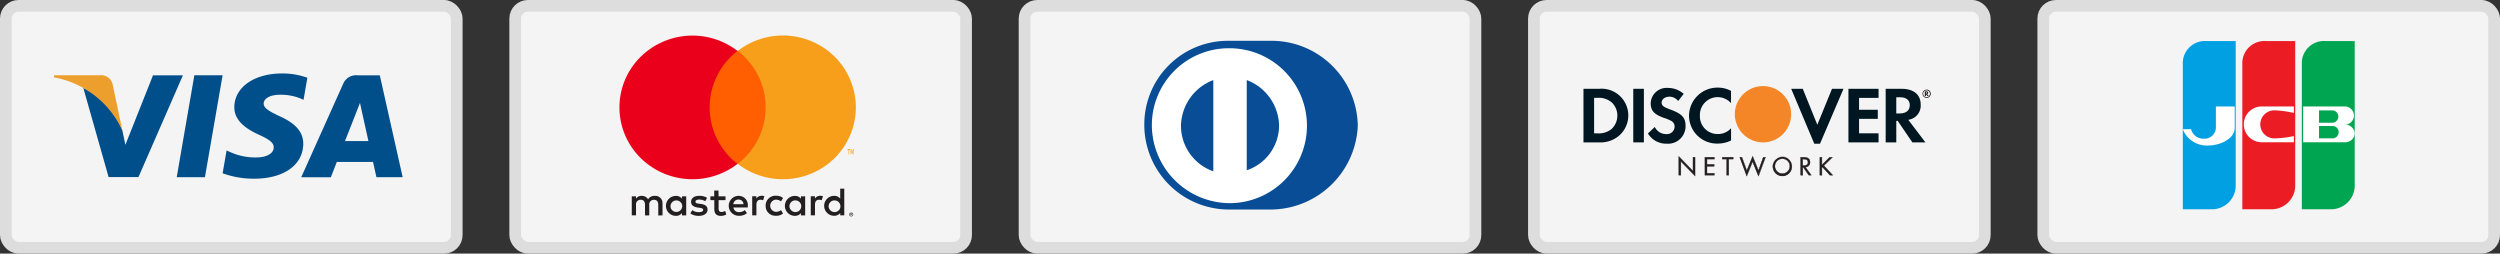 <svg xmlns="http://www.w3.org/2000/svg" xmlns:xlink="http://www.w3.org/1999/xlink" width="213.801" height="21.689" viewBox="0 0 213.801 21.689">
  <rect x="0" y="0" width="213.801" height="21.689" fill="#333333" stroke="none"/>
  <defs>
    <radialGradient id="radial-gradient" cx="0.265" cy="0.766" r="0.501" gradientTransform="matrix(0.067, 0.998, -1, 0.069, -30.031, 29.252)" gradientUnits="objectBoundingBox">
      <stop offset="0" stop-color="#fff"/>
      <stop offset="0.239" stop-color="#fce2cb"/>
      <stop offset="1" stop-color="#f48627"/>
    </radialGradient>
  </defs>
  <g id="Group_4080" data-name="Group 4080" transform="translate(0.5 0.5)">
    <g id="Group_4085" data-name="Group 4085" transform="translate(-3.198)">
      <g id="Group_4073" data-name="Group 4073" transform="translate(177.439)">
        <rect id="Rectangle_1668" data-name="Rectangle 1668" width="38.56" height="20.689" rx="1.085" transform="translate(0)" fill="#f4f4f4" stroke="#ddd" stroke-width="1"/>
      </g>
      <g id="Group_4074" data-name="Group 4074" transform="translate(189.373 3.012)">
        <path id="Path_5583" data-name="Path 5583" d="M377.673,21.472h2.573a2.036,2.036,0,0,0,1.95-1.92V7.087h-2.487a1.893,1.893,0,0,0-2.036,1.976Z" transform="translate(-377.673 -7.087)" fill="#00a0e3" fill-rule="evenodd"/>
      </g>
      <g id="Group_4075" data-name="Group 4075" transform="translate(194.463 3.012)">
        <path id="Path_5584" data-name="Path 5584" d="M387.816,21.472h2.572a2.036,2.036,0,0,0,1.95-1.92V7.087h-2.487a1.892,1.892,0,0,0-2.035,1.976Z" transform="translate(-387.816 -7.087)" fill="#ec1c24" fill-rule="evenodd"/>
      </g>
      <g id="Group_4076" data-name="Group 4076" transform="translate(199.551 3.012)">
        <path id="Path_5585" data-name="Path 5585" d="M397.956,21.472h2.573a2.036,2.036,0,0,0,1.95-1.92V7.087h-2.487a1.893,1.893,0,0,0-2.036,1.976Z" transform="translate(-397.956 -7.087)" fill="#00a551" fill-rule="evenodd"/>
      </g>
      <g id="Group_4077" data-name="Group 4077" transform="translate(189.372 8.605)">
        <path id="Path_5586" data-name="Path 5586" d="M378.379,20.181h-.708a2.2,2.2,0,0,0,2.179,1.391c.96,0,2.262-.529,2.262-1.53V18.234H380.5v1.808a.961.961,0,0,1-1.018.946A1.079,1.079,0,0,1,378.379,20.181Z" transform="translate(-377.671 -18.234)" fill="#fff" fill-rule="evenodd"/>
      </g>
      <g id="Group_4078" data-name="Group 4078" transform="translate(199.664 8.605)">
        <path id="Path_5587" data-name="Path 5587" d="M400.67,20.96a.529.529,0,1,0,0-1.057h-1.131V20.96Zm-1.131-1.336h1.1a.529.529,0,1,0,0-1.057h-1.1Zm3.054.918a.8.8,0,0,1-.848.751h-3.563V18.233h3.563a.779.779,0,1,1,0,1.558A.8.8,0,0,1,402.593,20.542Z" transform="translate(-398.182 -18.233)" fill="#fff" fill-rule="evenodd"/>
      </g>
      <g id="Group_4079" data-name="Group 4079" transform="translate(194.604 8.605)">
        <path id="Path_5588" data-name="Path 5588" d="M392.365,20.764v.529h-2.713a1.531,1.531,0,1,1,0-3.061h2.713v.556a9.182,9.182,0,0,0-1.583-.222,1.2,1.2,0,1,0,0,2.393A8.578,8.578,0,0,0,392.365,20.764Z" transform="translate(-388.096 -18.233)" fill="#fff" fill-rule="evenodd"/>
      </g>
    </g>
    <g id="Group_4084" data-name="Group 4084" transform="translate(-2.404)">
      <g id="Group_4046" data-name="Group 4046" transform="translate(133.085)">
        <rect id="Rectangle_1667" data-name="Rectangle 1667" width="38.56" height="20.689" rx="1.085" transform="translate(0)" fill="#f4f4f4" stroke="#ddd" stroke-width="1"/>
      </g>
      <g id="Group_4047" data-name="Group 4047" transform="translate(137.324 7.095)">
        <path id="Path_5557" data-name="Path 5557" d="M276.63,18.665a1.559,1.559,0,0,0,.5-1.155,1.528,1.528,0,0,0-.5-1.139A1.7,1.7,0,0,0,275.386,16h-.244V19.03h.244A1.737,1.737,0,0,0,276.63,18.665Zm-1.062-3.441a2.288,2.288,0,0,1,1.654,4.054,2.458,2.458,0,0,1-1.662.529h-1.327V15.224Z" transform="translate(-274.234 -15.224)" fill="#001722" fill-rule="evenodd"/>
      </g>
      <g id="Group_4048" data-name="Group 4048" transform="translate(141.582 7.094)">
        <path id="Path_5558" data-name="Path 5558" d="M282.71,19.806h.908V15.223h-.908Z" transform="translate(-282.71 -15.223)" fill="#001722" fill-rule="evenodd"/>
      </g>
      <g id="Group_4049" data-name="Group 4049" transform="translate(142.837 7.019)">
        <path id="Path_5559" data-name="Path 5559" d="M287.079,16.906c-.546-.2-.707-.33-.707-.577,0-.288.286-.508.678-.508a.95.95,0,0,1,.734.37l.474-.611a2.048,2.048,0,0,0-1.368-.509,1.36,1.36,0,0,0-1.453,1.312c0,.632.293.954,1.146,1.258a3.632,3.632,0,0,1,.628.261.547.547,0,0,1,.271.474.659.659,0,0,1-.706.646,1.074,1.074,0,0,1-.99-.612l-.587.558a1.817,1.817,0,0,0,1.614.872,1.493,1.493,0,0,0,1.605-1.505C288.42,17.608,288.113,17.278,287.079,16.906Z" transform="translate(-285.201 -15.072)" fill="#001722" fill-rule="evenodd"/>
      </g>
      <g id="Group_4050" data-name="Group 4050" transform="translate(146.349 6.992)">
        <path id="Path_5560" data-name="Path 5560" d="M292.184,17.415a2.393,2.393,0,0,0,2.459,2.391,2.534,2.534,0,0,0,1.138-.267V18.488a1.46,1.46,0,0,1-1.1.5,1.509,1.509,0,0,1-1.565-1.581,1.52,1.52,0,0,1,2.66-1.058V15.3a2.344,2.344,0,0,0-1.117-.28A2.43,2.43,0,0,0,292.184,17.415Z" transform="translate(-292.184 -15.019)" fill="#001722" fill-rule="evenodd"/>
      </g>
      <g id="Group_4051" data-name="Group 4051" transform="translate(155.088 7.094)">
        <path id="Path_5561" data-name="Path 5561" d="M311.8,18.3l-1.245-3.078h-.99l1.976,4.7h.488l2.011-4.7h-.984Z" transform="translate(-309.566 -15.223)" fill="#001722" fill-rule="evenodd"/>
      </g>
      <g id="Group_4052" data-name="Group 4052" transform="translate(159.983 7.094)">
        <path id="Path_5562" data-name="Path 5562" d="M319.307,19.806h2.576v-.776h-1.667V17.793h1.6v-.776h-1.6V16h1.667v-.776h-2.576Z" transform="translate(-319.307 -15.223)" fill="#001722" fill-rule="evenodd"/>
      </g>
      <g id="Group_4053" data-name="Group 4053" transform="translate(163.167 7.094)">
        <path id="Path_5563" data-name="Path 5563" d="M326.809,17.332h-.265V15.945h.28c.566,0,.873.234.873.68S327.391,17.332,326.809,17.332Zm1.823-.757c0-.858-.6-1.352-1.647-1.352h-1.348v4.583h.908V17.964h.12l1.255,1.842h1.117l-1.467-1.931A1.224,1.224,0,0,0,328.632,16.575Z" transform="translate(-325.637 -15.223)" fill="#001722" fill-rule="evenodd"/>
      </g>
      <g id="Group_4054" data-name="Group 4054" transform="translate(166.518 7.312)">
        <path id="Path_5564" data-name="Path 5564" d="M332.427,15.836h-.018v-.1h.02c.048,0,.072.017.072.051S332.475,15.836,332.427,15.836Zm.171-.055c0-.081-.054-.124-.155-.124h-.132v.4h.1V15.9l.115.157h.121l-.136-.167A.11.11,0,0,0,332.6,15.781Z" transform="translate(-332.312 -15.656)" fill="#231f20" fill-rule="evenodd"/>
      </g>
      <g id="Group_4055" data-name="Group 4055" transform="translate(166.312 7.16)">
        <path id="Path_5565" data-name="Path 5565" d="M332.256,16a.289.289,0,1,1,.283-.289A.288.288,0,0,1,332.256,16Zm0-.642a.353.353,0,1,0,.354.353A.355.355,0,0,0,332.258,15.353Z" transform="translate(-331.899 -15.353)" fill="#231f20" fill-rule="evenodd"/>
      </g>
      <g id="Group_4056" data-name="Group 4056" transform="translate(145.476 12.881)">
        <path id="Path_5566" data-name="Path 5566" d="M290.455,26.755l1.215,1.253V26.82h.174v1.6l-1.215-1.249v1.181h-.174Z" transform="translate(-290.455 -26.755)" fill="#231f20" fill-rule="evenodd"/>
      </g>
      <g id="Group_4057" data-name="Group 4057" transform="translate(145.461 12.841)">
        <path id="Path_5567" data-name="Path 5567" d="M290.456,26.756c.054.055,1.215,1.253,1.215,1.253V26.8h.142v1.547c-.054-.055-1.215-1.25-1.215-1.25V28.3h-.142Zm-.032-.04v1.615h.206V27.173l1.214,1.249V26.766h-.206v1.163l-1.214-1.253Z" transform="translate(-290.424 -26.676)" fill="#231f20" fill-rule="evenodd"/>
      </g>
      <g id="Group_4058" data-name="Group 4058" transform="translate(147.709 12.947)">
        <path id="Path_5568" data-name="Path 5568" d="M294.9,26.886h.808v.158h-.634V27.5h.615v.158h-.615v.6h.634v.159H294.9Z" transform="translate(-294.899 -26.886)" fill="#231f20" fill-rule="evenodd"/>
      </g>
      <g id="Group_4059" data-name="Group 4059" transform="translate(147.693 12.931)">
        <path id="Path_5569" data-name="Path 5569" d="M295.674,26.885v.127h-.635V27.5h.615v.126h-.615v.634h.635v.127H294.9v-1.5Zm.016-.031h-.824V28.42h.84v-.191h-.633v-.57h.614v-.191h-.614v-.423h.633v-.191Z" transform="translate(-294.866 -26.855)" fill="#231f20" fill-rule="evenodd"/>
      </g>
      <g id="Group_4060" data-name="Group 4060" transform="translate(149.196 12.946)">
        <path id="Path_5570" data-name="Path 5570" d="M298.405,28.419h-.173V27.043h-.376v-.158h.93v.158h-.381Z" transform="translate(-297.856 -26.885)" fill="#231f20" fill-rule="evenodd"/>
      </g>
      <g id="Group_4061" data-name="Group 4061" transform="translate(149.179 12.931)">
        <path id="Path_5571" data-name="Path 5571" d="M298.752,26.885v.127h-.38v1.375h-.14V27.013h-.377v-.127Zm.017-.031h-.947v.191h.377V28.42h.206V27.045h.38v-.191Z" transform="translate(-297.822 -26.855)" fill="#231f20" fill-rule="evenodd"/>
      </g>
      <g id="Group_4062" data-name="Group 4062" transform="translate(150.695 12.867)">
        <path id="Path_5572" data-name="Path 5572" d="M301.43,27.955l.5-1.228.5,1.228.408-1.148h.189l-.6,1.611-.5-1.235-.5,1.235-.6-1.611h.187Z" transform="translate(-300.834 -26.727)" fill="#231f20" fill-rule="evenodd"/>
      </g>
      <g id="Group_4063" data-name="Group 4063" transform="translate(150.672 12.824)">
        <path id="Path_5573" data-name="Path 5573" d="M301.422,27.919s.462-1.122.489-1.19l.506,1.23.419-1.179h.154l-.575,1.554c-.03-.073-.5-1.234-.5-1.234s-.474,1.161-.5,1.234l-.574-1.554h.154c.007.022.419,1.179.419,1.179Zm.475-1.24-.489,1.189-.4-1.119h-.222l.62,1.673s.476-1.165.5-1.237c.028.071.505,1.237.505,1.237l.62-1.673h-.222l-.4,1.119-.5-1.225Z" transform="translate(-300.788 -26.643)" fill="#231f20" fill-rule="evenodd"/>
      </g>
      <g id="Group_4064" data-name="Group 4064" transform="translate(153.522 12.92)">
        <path id="Path_5574" data-name="Path 5574" d="M306.631,27.626a.639.639,0,1,0,.638-.635A.638.638,0,0,0,306.631,27.626Zm1.45,0a.812.812,0,1,1-.812-.795A.8.8,0,0,1,308.082,27.628Z" transform="translate(-306.458 -26.834)" fill="#231f20" fill-rule="evenodd"/>
      </g>
      <g id="Group_4065" data-name="Group 4065" transform="translate(153.505 12.904)">
        <path id="Path_5575" data-name="Path 5575" d="M306.456,27.612a.8.8,0,1,1,.8.775A.788.788,0,0,1,306.456,27.612Zm-.033,0a.829.829,0,1,0,.829-.811A.82.82,0,0,0,306.424,27.612Z" transform="translate(-306.424 -26.801)" fill="#231f20" fill-rule="evenodd"/>
      </g>
      <g id="Group_4066" data-name="Group 4066" transform="translate(153.678 13.062)">
        <path id="Path_5576" data-name="Path 5576" d="M306.8,27.767a.622.622,0,1,1,.623.618A.622.622,0,0,1,306.8,27.767Zm-.034,0a.655.655,0,1,0,.657-.651A.655.655,0,0,0,306.769,27.767Z" transform="translate(-306.769 -27.116)" fill="#231f20" fill-rule="evenodd"/>
      </g>
      <g id="Group_4067" data-name="Group 4067" transform="translate(155.901 12.947)">
        <path id="Path_5577" data-name="Path 5577" d="M311.366,27.6h.054c.195,0,.394-.037.394-.274s-.187-.276-.4-.276h-.053Zm0,.824h-.173V26.887h.227c.293,0,.569.077.569.422a.4.4,0,0,1-.391.424l.5.687h-.213l-.469-.673h-.045Z" transform="translate(-311.193 -26.887)" fill="#231f20" fill-rule="evenodd"/>
      </g>
      <g id="Group_4068" data-name="Group 4068" transform="translate(155.885 12.931)">
        <path id="Path_5578" data-name="Path 5578" d="M311.4,26.885c.377,0,.553.13.553.407a.388.388,0,0,1-.375.407l-.029,0,.5.685h-.182c0-.013-.458-.667-.458-.667l-.057-.007h-.016v.674h-.14v-1.5Zm-.224-.031h-.017V28.42h.206v-.673h.026c0,.011.46.666.46.666l.225.008h.032s-.476-.659-.5-.694a.417.417,0,0,0,.38-.433c0-.3-.193-.438-.587-.438Z" transform="translate(-311.161 -26.855)" fill="#231f20" fill-rule="evenodd"/>
      </g>
      <g id="Group_4069" data-name="Group 4069" transform="translate(156.058 13.089)">
        <path id="Path_5579" data-name="Path 5579" d="M311.574,27.2c.2,0,.38.019.38.26s-.192.257-.378.257h-.038V27.2Zm-.052-.033h-.016v.583h.071c.191,0,.41-.033.41-.29s-.213-.293-.413-.293Z" transform="translate(-311.506 -27.169)" fill="#231f20" fill-rule="evenodd"/>
      </g>
      <g id="Group_4070" data-name="Group 4070" transform="translate(157.541 12.947)">
        <path id="Path_5580" data-name="Path 5580" d="M315.292,26.886h.233l-.732.714.757.82h-.24l-.639-.7-.045.041v.663h-.172V26.886h.172v.657Z" transform="translate(-314.455 -26.886)" fill="#231f20" fill-rule="evenodd"/>
      </g>
      <g id="Group_4071" data-name="Group 4071" transform="translate(157.525 12.931)">
        <path id="Path_5581" data-name="Path 5581" d="M315.469,26.885l-.713.7s.695.753.74.8h-.2c0-.009-.626-.7-.626-.7l-.012-.013-.056.055s-.005.625-.005.657h-.139v-1.5h.139v.68l.687-.68Zm.04-.031h-.24s-.591.583-.64.634v-.634h-.207V28.42h.207v-.675s.014-.012.024-.022l.628.692.252.006h.038s-.75-.813-.773-.834l.749-.731Z" transform="translate(-314.422 -26.855)" fill="#231f20" fill-rule="evenodd"/>
      </g>
      <g id="Group_4072" data-name="Group 4072" transform="translate(150.267 6.862)">
        <path id="Path_5582" data-name="Path 5582" d="M302.421,19.575a2.408,2.408,0,1,0-2.447-2.408A2.427,2.427,0,0,0,302.421,19.575Z" transform="translate(-299.974 -14.759)" fill-rule="evenodd" fill="url(#radial-gradient)"/>
      </g>
    </g>
    <g id="Group_4083" data-name="Group 4083" transform="translate(-1.599)">
      <g id="Group_4043" data-name="Group 4043" transform="translate(88.72)">
        <rect id="Rectangle_1666" data-name="Rectangle 1666" width="38.56" height="20.689" rx="1.085" transform="translate(0)" fill="#f4f4f4" stroke="#ddd" stroke-width="1"/>
      </g>
      <g id="Group_4044" data-name="Group 4044" transform="translate(98.964 2.991)">
        <path id="Path_5555" data-name="Path 5555" d="M208.6,21.473a7.487,7.487,0,0,0,7.561-7.168A7.381,7.381,0,0,0,208.6,7.045h-3.411a7.148,7.148,0,0,0-7.285,7.259,7.242,7.242,0,0,0,7.285,7.168Z" transform="translate(-197.907 -7.045)" fill="#084d95" fill-rule="evenodd"/>
      </g>
      <g id="Group_4045" data-name="Group 4045" transform="translate(99.606 3.626)">
        <path id="Path_5556" data-name="Path 5556" d="M205.833,8.31a6.579,6.579,0,0,0-6.639,6.624,6.7,6.7,0,0,0,6.639,6.625,6.624,6.624,0,1,0,0-13.249Zm-4.149,6.624a4.256,4.256,0,0,1,2.766-3.9v7.8A4.127,4.127,0,0,1,201.684,14.934Zm5.625,3.811V11.032a4.256,4.256,0,0,1,2.766,3.9A4.046,4.046,0,0,1,207.309,18.745Z" transform="translate(-199.194 -8.31)" fill="#fff" fill-rule="evenodd"/>
      </g>
    </g>
    <g id="Group_4082" data-name="Group 4082" transform="translate(-0.794)">
      <g id="Group_4037" data-name="Group 4037" transform="translate(44.354)">
        <rect id="Rectangle_1665" data-name="Rectangle 1665" width="38.56" height="20.689" rx="1.085" transform="translate(0)" fill="#f4f4f4" stroke="#ddd" stroke-width="1"/>
      </g>
      <g id="Group_4038" data-name="Group 4038" transform="translate(54.321 15.634)">
        <path id="Path_5550" data-name="Path 5550" d="M127.3,33.712V32.241h-.347v.853a.633.633,0,0,0-.52-.239.853.853,0,1,0,0,1.706.633.633,0,0,0,.52-.239v.2h.347Zm-10.75-.816h.593l0,.324h-.589v.744c0,.164.066.273.239.273a.674.674,0,0,0,.319-.092l.1.3a.857.857,0,0,1-.451.126c-.427,0-.576-.225-.576-.6v-.751h-.336V32.9h.329V32.4h.364Zm-4.794.607v1.024l-.364.007v-.908c0-.276-.118-.43-.364-.43a.394.394,0,0,0-.306.123.38.38,0,0,0-.1.31v.9h-.364v-.908c0-.276-.121-.43-.361-.43a.392.392,0,0,0-.307.123.378.378,0,0,0-.1.311v.9h-.364V32.9h.361v.2a.55.55,0,0,1,.485-.242.611.611,0,0,1,.548.29.644.644,0,0,1,.583-.29.623.623,0,0,1,.475.179A.6.6,0,0,1,111.752,33.5Zm8.463-.648a.491.491,0,0,0-.437.239v-.2h-.357v1.631h.361v-.915c0-.27.118-.42.347-.42a.6.6,0,0,1,.225.041l.111-.341a.782.782,0,0,0-.257-.044Zm-5.326,0a1.255,1.255,0,0,1,.676.171l-.16.287a1.083,1.083,0,0,0-.52-.14c-.2,0-.316.082-.316.191s.125.14.281.16l.173.024c.361.051.579.177.579.488s-.277.532-.756.532a1.21,1.21,0,0,1-.718-.212l.173-.276a.894.894,0,0,0,.551.171c.246,0,.378-.072.378-.2,0-.092-.094-.143-.291-.171l-.173-.024c-.371-.051-.572-.215-.572-.481C114.2,33.053,114.469,32.855,114.889,32.855Zm10.335,0a.491.491,0,0,0-.437.239v-.2h-.357v1.631h.361v-.915c0-.27.118-.42.347-.42a.6.6,0,0,1,.225.041l.111-.341a.783.783,0,0,0-.257-.044Zm-4.4,1.472a.817.817,0,0,1-.251-.619V33.7a.817.817,0,0,1,.251-.619.845.845,0,0,1,.634-.234.876.876,0,0,1,.6.194l-.173.287a.736.736,0,0,0-.433-.147.523.523,0,0,0,0,1.044.735.735,0,0,0,.433-.147l.173.287a.876.876,0,0,1-.6.194A.845.845,0,0,1,120.828,34.327Zm3.127-.619V32.9h-.361v.2a.633.633,0,0,0-.52-.239.853.853,0,1,0,0,1.706.633.633,0,0,0,.52-.239v.2h.361Zm-.823-.464a.5.5,0,0,0-.519.464.485.485,0,0,0,.135.369.5.5,0,1,0,.384-.833Zm-4.871-.389a.853.853,0,1,0,.024,1.706,1.018,1.018,0,0,0,.688-.222l-.173-.263a.8.8,0,0,1-.482.171.458.458,0,0,1-.5-.4h1.231v-.136a.781.781,0,0,0-.787-.853Zm.293.43a.415.415,0,0,0-.293-.112h-.007a.424.424,0,0,0-.44.4h.867A.4.4,0,0,0,118.554,33.285Zm9.409,1.017a.173.173,0,0,0-.062-.012h0a.172.172,0,0,0-.125.046.17.17,0,0,0-.036.051.158.158,0,0,0,0,.126.173.173,0,0,0,.156.1.163.163,0,0,0,.066-.014.175.175,0,0,0,.054-.034.17.17,0,0,0,.036-.051.156.156,0,0,0,0-.126.169.169,0,0,0-.036-.051A.173.173,0,0,0,127.963,34.3Zm-.064.276a.126.126,0,0,0,.049-.01.133.133,0,0,0,.04-.027.125.125,0,0,0,0-.171.125.125,0,0,0-.09-.038.133.133,0,0,0-.05.01.127.127,0,0,0-.042.027.125.125,0,0,0,0,.171.128.128,0,0,0,.042.027.131.131,0,0,0,.056.01Zm.054-.189a.07.07,0,0,0-.045-.014l-.073,0v.15h.033v-.056h.016l.047.056h.04l-.05-.056a.061.061,0,0,0,.036-.015.041.041,0,0,0,.012-.031A.043.043,0,0,0,127.953,34.389Zm-.083.015v.041h.038a.038.038,0,0,0,.021,0,.017.017,0,0,0,0-.015.017.017,0,0,0,0-.015.036.036,0,0,0-.021,0Zm-1.388-1.157a.5.5,0,0,0-.519.464.485.485,0,0,0,.135.369.5.5,0,1,0,.384-.833Zm-12.7.464V32.9h-.361v.2a.633.633,0,0,0-.52-.239.853.853,0,1,0,0,1.706.633.633,0,0,0,.52-.239v.2h.361Zm-.823-.464a.5.5,0,0,0-.519.464h0a.485.485,0,0,0,.136.371.507.507,0,0,0,.868-.334A.5.5,0,0,0,112.963,33.248Z" transform="translate(-109.124 -32.241)" fill="#231f20" fill-rule="evenodd"/>
      </g>
      <g id="Group_4039" data-name="Group 4039" transform="translate(60.648 3.859)">
        <path id="Path_5551" data-name="Path 5551" d="M121.722,8.776h5.461v9.659h-5.461Z" transform="translate(-121.722 -8.776)" fill="#ff5f00"/>
      </g>
      <g id="Group_4040" data-name="Group 4040" transform="translate(53.269 2.546)">
        <path id="Path_5552" data-name="Path 5552" d="M114.753,12.3a6.1,6.1,0,0,1,2.384-4.83,6.315,6.315,0,0,0-8.442.662,6.071,6.071,0,0,0,0,8.334,6.314,6.314,0,0,0,8.442.662A6.1,6.1,0,0,1,114.753,12.3Z" transform="translate(-107.038 -6.159)" fill="#eb001b"/>
      </g>
      <g id="Group_4041" data-name="Group 4041" transform="translate(63.387 2.545)">
        <path id="Path_5553" data-name="Path 5553" d="M137.263,12.3a6.135,6.135,0,0,1-3.514,5.525,6.324,6.324,0,0,1-6.585-.7,6.082,6.082,0,0,0,0-9.659,6.324,6.324,0,0,1,6.585-.7,6.135,6.135,0,0,1,3.514,5.525Z" transform="translate(-127.164 -6.158)" fill="#f79e1b"/>
      </g>
      <g id="Group_4042" data-name="Group 4042" transform="translate(72.777 12.255)">
        <path id="Path_5554" data-name="Path 5554" d="M145.978,25.586v.373h-.036v-.373h-.088v-.077h.206v.077Zm.4-.077v.45l-.036,0v-.341l-.068.293h-.047l-.068-.293v.338h-.045v-.45h.055l.073.322.073-.322Z" transform="translate(-145.853 -25.509)" fill="#f79e1b" fill-rule="evenodd"/>
      </g>
    </g>
    <g id="Group_4081" data-name="Group 4081">
      <g id="Group_4031" data-name="Group 4031">
        <rect id="Rectangle_1664" data-name="Rectangle 1664" width="38.56" height="20.689" rx="1.085" fill="#f4f4f4" stroke="#ddd" stroke-width="1"/>
      </g>
      <g id="Group_4032" data-name="Group 4032" transform="translate(14.612 5.934)">
        <path id="Path_5545" data-name="Path 5545" d="M30.213,21.631l1.51-8.72h2.415l-1.511,8.72Z" transform="translate(-30.213 -12.911)" fill="#004f8b" fill-rule="evenodd"/>
      </g>
      <g id="Group_4033" data-name="Group 4033" transform="translate(18.539 5.782)">
        <path id="Path_5546" data-name="Path 5546" d="M45.286,12.975a6.327,6.327,0,0,0-2.165-.366c-2.386,0-4.068,1.183-4.082,2.878-.013,1.253,1.2,1.952,2.116,2.369.94.427,1.256.7,1.252,1.082-.006.585-.751.852-1.445.852a5.133,5.133,0,0,1-2.273-.458l-.311-.139-.339,1.952a7.758,7.758,0,0,0,2.69.465c2.539,0,4.187-1.169,4.206-2.979.009-.992-.634-1.747-2.028-2.369-.844-.4-1.361-.673-1.356-1.081,0-.362.438-.75,1.383-.75a4.517,4.517,0,0,1,1.808.334l.216.1Z" transform="translate(-38.039 -12.609)" fill="#004f8b" fill-rule="evenodd"/>
      </g>
      <g id="Group_4034" data-name="Group 4034" transform="translate(25.262 5.942)">
        <path id="Path_5547" data-name="Path 5547" d="M58.155,12.927H56.288a1.2,1.2,0,0,0-1.265.723l-3.587,7.992h2.536s.415-1.075.508-1.31l3.093,0c.072.305.294,1.307.294,1.307H60.11Zm-2.978,5.62c.2-.5.962-2.438.962-2.438-.014.023.2-.5.32-.832l.163.752s.463,2.082.559,2.518Z" transform="translate(-51.436 -12.927)" fill="#004f8b" fill-rule="evenodd"/>
      </g>
      <g id="Group_4035" data-name="Group 4035" transform="translate(6.625 5.94)">
        <path id="Path_5548" data-name="Path 5548" d="M20.256,12.923,17.892,18.87l-.252-1.209A6.842,6.842,0,0,0,14.295,14l2.162,7.626,2.555,0,3.8-8.7Z" transform="translate(-14.295 -12.923)" fill="#004f8b" fill-rule="evenodd"/>
      </g>
      <g id="Group_4036" data-name="Group 4036" transform="translate(4.103 5.935)">
        <path id="Path_5549" data-name="Path 5549" d="M13.194,12.913H9.3l-.031.181a7.967,7.967,0,0,1,5.867,4.562l-.847-4.007A1.01,1.01,0,0,0,13.194,12.913Z" transform="translate(-9.269 -12.913)" fill="#ed9f2d" fill-rule="evenodd"/>
      </g>
    </g>
  </g>
</svg>
